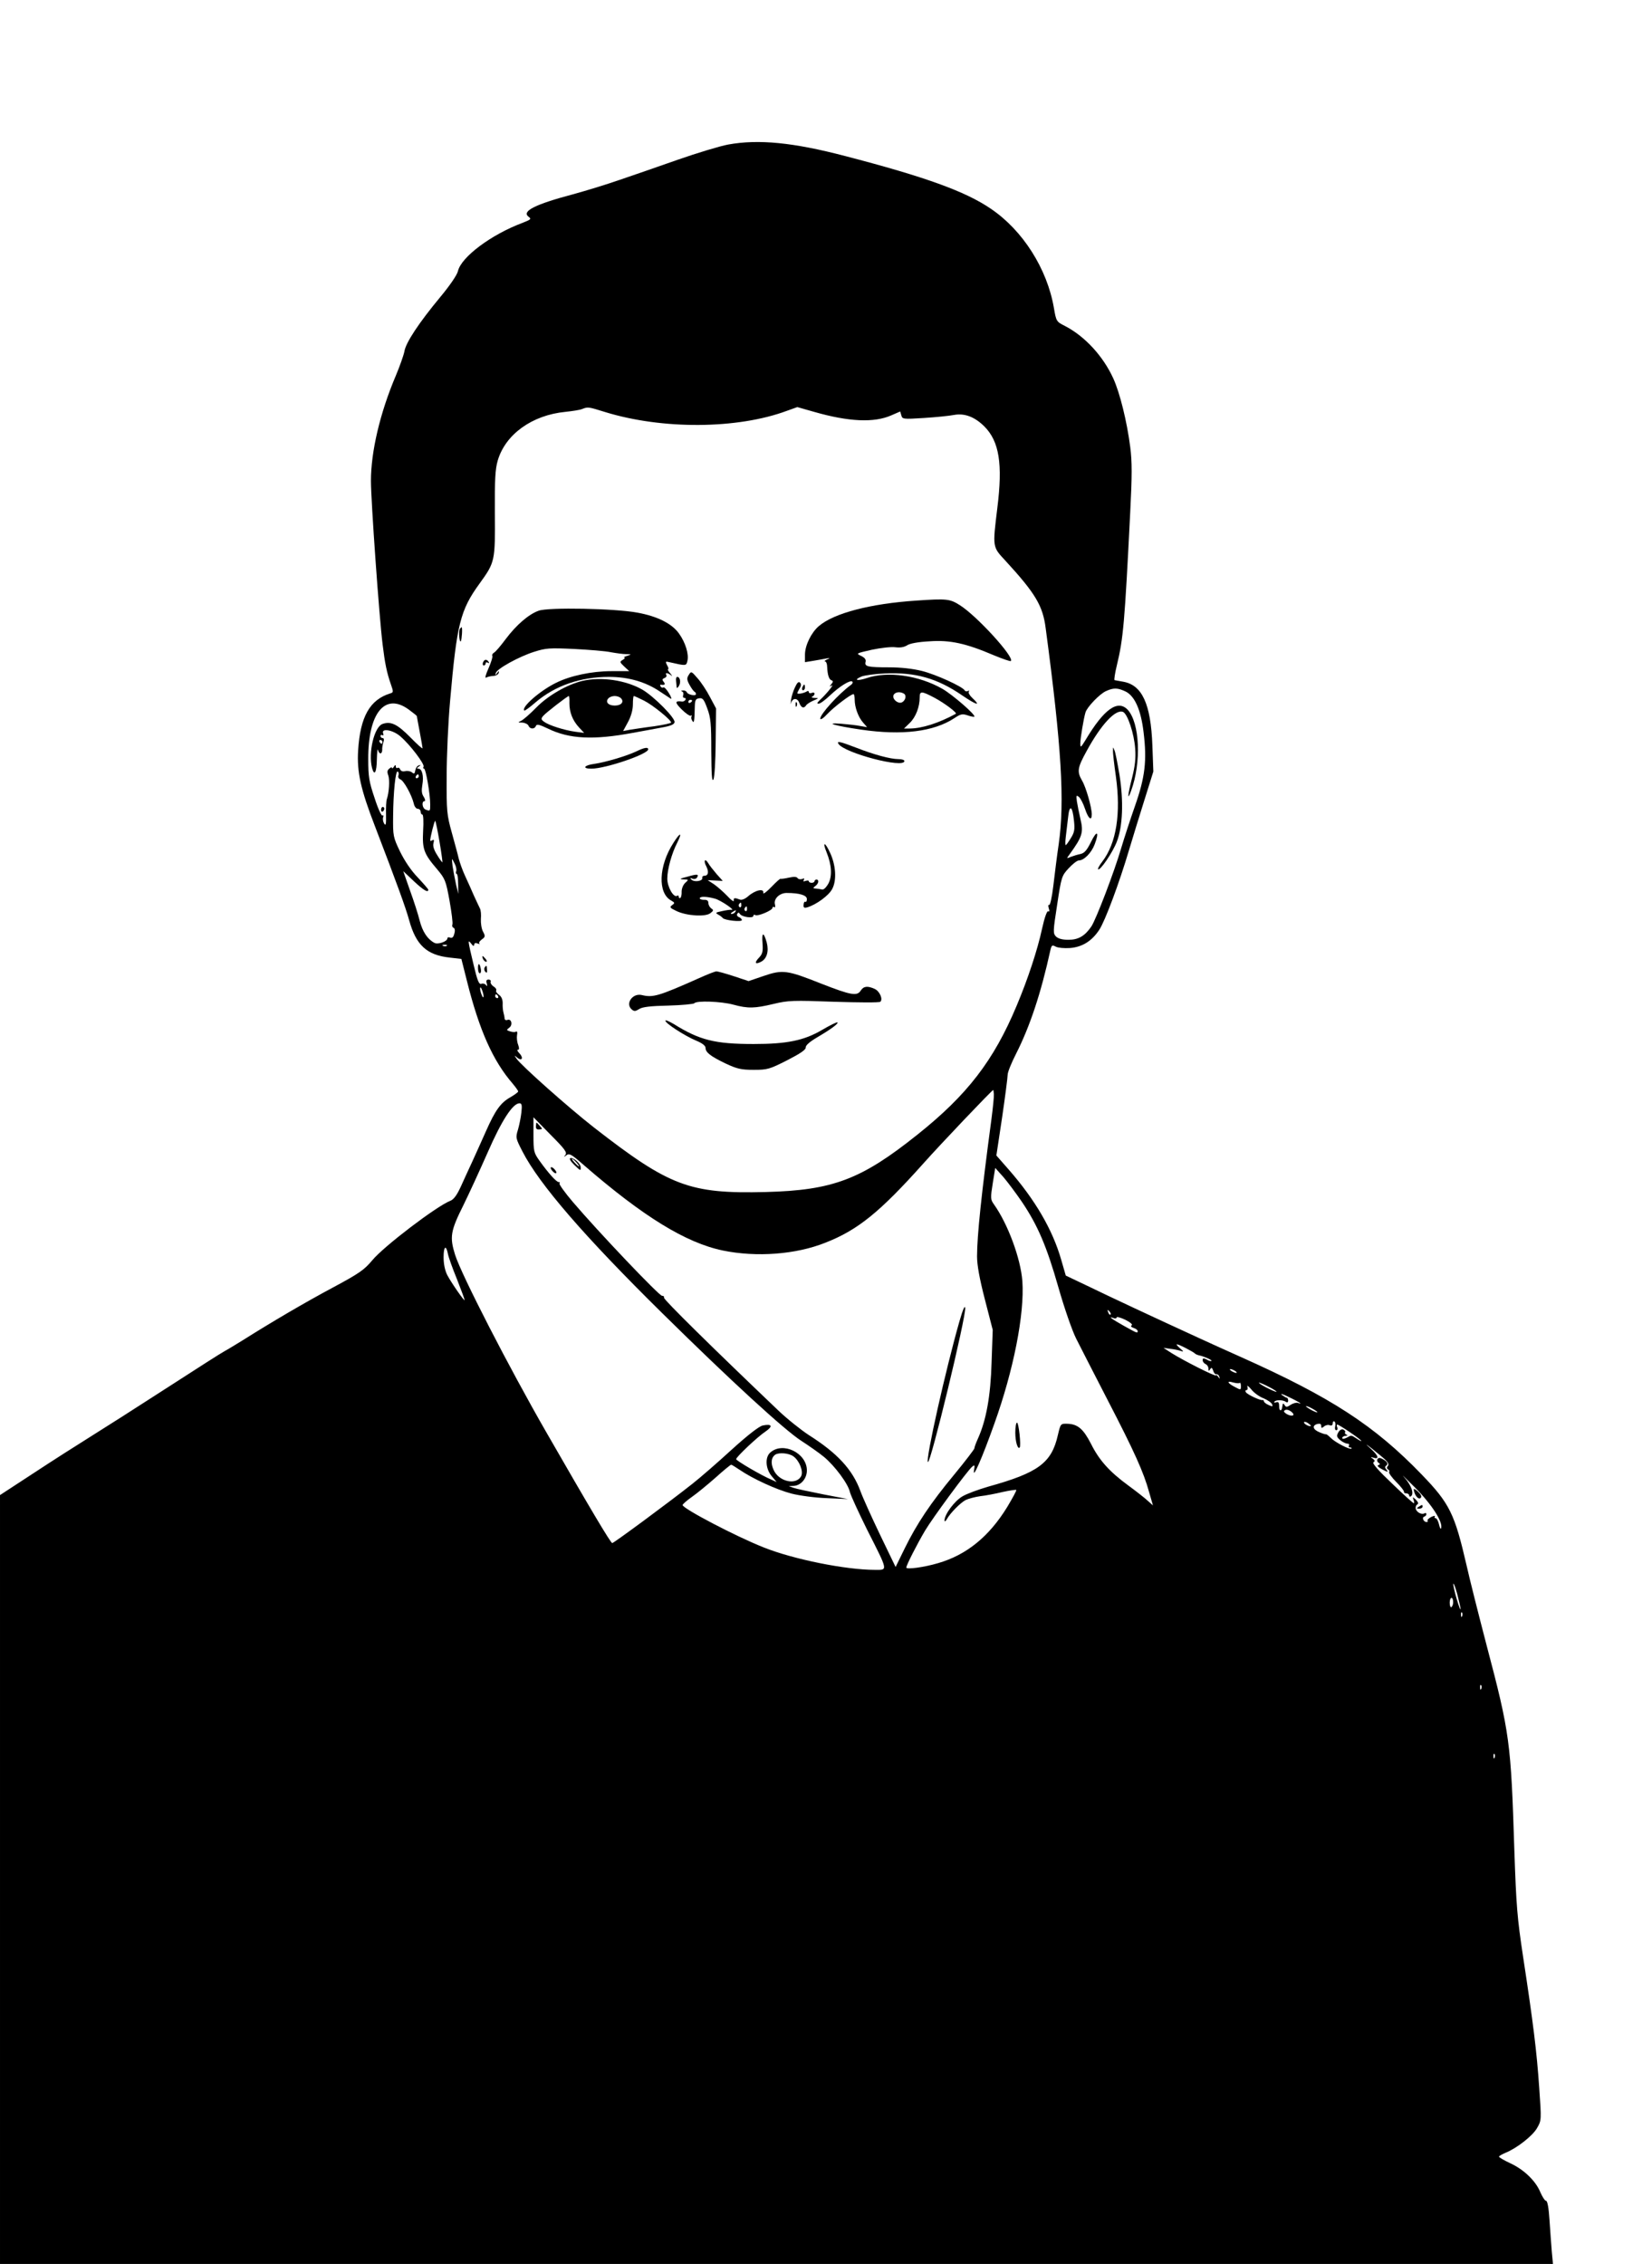 <?xml version="1.0" standalone="no"?>
<!DOCTYPE svg PUBLIC "-//W3C//DTD SVG 20010904//EN"
 "http://www.w3.org/TR/2001/REC-SVG-20010904/DTD/svg10.dtd">
<svg version="1.0" xmlns="http://www.w3.org/2000/svg"
 width="864pt" height="1184pt" viewBox="0 0 864 1184"
 preserveAspectRatio="xMidYMid meet">

<g transform="translate(0,1184) scale(0.1,-0.1)"
fill="#000000" stroke="none">
<path d="M3808 11084 c-43 -8 -162 -44 -265 -80 -103 -36 -240 -84 -303 -105
-63 -22 -173 -56 -243 -75 -199 -53 -271 -89 -232 -118 15 -11 12 -14 -31 -31
-164 -61 -322 -179 -339 -253 -4 -19 -42 -75 -92 -135 -112 -135 -181 -239
-188 -285 -4 -20 -24 -77 -45 -127 -82 -193 -130 -396 -130 -550 0 -103 43
-711 61 -855 12 -99 22 -148 43 -208 14 -40 14 -43 -2 -48 -108 -33 -158 -122
-169 -299 -7 -112 14 -205 88 -396 115 -300 161 -426 179 -492 36 -130 92
-182 212 -195 l61 -7 29 -115 c65 -259 136 -418 240 -538 15 -18 28 -36 28
-40 0 -4 -18 -17 -40 -30 -52 -29 -80 -69 -128 -177 -22 -49 -54 -121 -72
-160 -18 -38 -45 -98 -61 -133 -20 -43 -36 -65 -54 -72 -70 -27 -348 -238
-408 -311 -42 -50 -67 -68 -205 -142 -148 -79 -323 -182 -472 -276 -36 -22
-78 -48 -95 -57 -33 -19 -103 -64 -370 -236 -99 -64 -243 -156 -320 -204 -77
-48 -218 -138 -312 -200 l-173 -113 0 -2011 0 -2010 4061 0 4061 0 -6 63 c-3
34 -8 108 -12 165 -4 65 -11 102 -18 102 -6 0 -19 20 -30 45 -24 59 -86 119
-158 152 -32 15 -58 30 -58 34 0 4 15 12 33 20 60 24 143 89 166 130 23 40 23
41 11 212 -13 189 -31 335 -84 682 -31 205 -36 266 -46 560 -18 565 -23 608
-146 1074 -41 157 -88 343 -104 415 -62 269 -88 323 -235 475 -246 255 -473
403 -945 614 -80 36 -174 78 -210 95 -264 121 -473 219 -580 271 l-126 60 -24
83 c-45 157 -136 313 -275 472 l-64 73 30 199 c16 109 29 210 29 223 0 14 20
63 44 110 72 142 130 315 180 544 6 24 9 26 28 16 11 -6 44 -9 74 -7 64 5 114
36 153 95 31 47 105 246 156 418 18 60 54 178 80 260 l47 150 -5 135 c-8 220
-54 318 -154 335 -21 4 -41 7 -44 8 -3 1 2 36 12 77 34 140 41 222 70 800 10
194 10 266 0 343 -17 132 -54 283 -89 359 -53 116 -149 220 -252 273 -45 23
-46 24 -58 94 -35 205 -163 407 -331 520 -132 90 -342 166 -761 275 -271 71
-453 89 -612 60z m-643 -1399 c299 -92 692 -90 952 7 l53 19 88 -25 c181 -52
314 -58 404 -18 l46 20 6 -20 c5 -20 9 -21 118 -14 62 4 133 11 158 16 55 10
108 -10 159 -61 77 -78 96 -195 67 -426 -25 -206 -26 -202 42 -275 158 -172
196 -236 211 -354 83 -621 100 -906 68 -1129 -9 -60 -21 -158 -28 -217 -7 -60
-17 -104 -22 -101 -5 3 -6 -4 -2 -17 5 -14 3 -20 -3 -16 -6 4 -19 -32 -32 -91
-24 -111 -74 -263 -133 -403 -120 -287 -259 -467 -519 -674 -294 -235 -443
-291 -793 -300 -398 -10 -502 29 -898 337 -133 104 -382 325 -406 361 -11 16
-11 18 -1 9 29 -27 42 -7 14 21 -8 9 -11 16 -5 16 7 0 7 8 1 26 -6 14 -8 37
-6 50 3 14 1 22 -5 19 -5 -4 -19 -3 -31 1 -20 6 -20 8 -5 19 20 14 12 49 -9
41 -8 -3 -14 0 -15 7 0 7 -3 21 -6 32 -3 11 -5 33 -4 49 0 19 -7 35 -19 43
-11 8 -18 18 -15 23 3 5 -3 15 -14 21 -10 7 -17 18 -15 24 3 6 -2 12 -11 12
-11 0 -14 -6 -9 -21 3 -14 2 -17 -4 -8 -5 7 -16 10 -24 7 -13 -5 -21 14 -42
103 -30 126 -31 132 -11 106 9 -12 14 -14 15 -5 0 8 6 11 17 7 10 -4 14 -4 10
0 -4 4 2 13 13 21 18 13 19 17 6 41 -8 15 -12 44 -11 66 2 21 0 46 -5 55 -5 9
-18 39 -31 66 -12 28 -33 75 -47 105 -14 30 -28 71 -33 90 -4 19 -21 80 -36
135 -26 94 -28 111 -27 295 0 107 8 285 18 395 35 401 53 474 154 613 81 112
82 117 80 369 -1 175 2 229 15 274 40 137 179 238 354 255 37 4 77 10 88 15
30 12 33 11 120 -16z m2721 -1461 c48 -23 81 -95 95 -214 18 -148 8 -234 -45
-385 -25 -71 -57 -170 -72 -220 -37 -127 -132 -374 -156 -410 -34 -50 -68 -70
-120 -70 -32 0 -53 6 -65 17 -16 17 -16 25 6 167 22 146 24 151 60 190 21 23
45 41 53 41 27 0 66 39 83 84 26 68 12 77 -19 13 -21 -43 -34 -58 -54 -63 -15
-3 -38 -10 -51 -15 -24 -10 -24 -10 -7 13 67 93 74 114 56 188 -7 30 -15 71
-18 90 -4 31 -3 33 11 22 9 -8 23 -36 32 -63 17 -51 35 -65 35 -28 0 36 -30
142 -51 177 -27 47 -24 67 24 154 75 138 151 220 190 205 24 -9 59 -115 64
-192 4 -51 -1 -92 -16 -152 -24 -93 -26 -127 -5 -68 54 148 45 354 -18 423
-52 55 -124 4 -220 -157 -25 -41 -28 -43 -28 -20 0 26 17 129 27 163 8 28 75
98 108 112 40 18 60 17 101 -2z m-3748 -95 c23 -17 42 -32 42 -34 0 -2 7 -39
15 -82 8 -43 15 -82 15 -86 0 -5 -29 21 -64 57 -68 69 -102 85 -145 70 -44
-15 -76 -151 -55 -231 12 -44 24 -22 25 45 1 37 3 59 6 50 2 -10 8 -18 13 -18
5 0 9 8 9 18 -1 9 2 27 6 40 5 14 3 22 -4 22 -6 0 -11 5 -11 11 0 5 4 7 10 4
6 -3 7 1 4 9 -12 30 52 19 91 -16 50 -43 128 -146 120 -158 -3 -6 -2 -10 3
-10 9 0 32 -133 32 -187 0 -36 0 -36 -24 -27 -18 7 -22 44 -6 44 6 0 4 10 -4
23 -11 16 -12 33 -7 63 8 45 -1 84 -21 84 -9 0 -9 3 2 11 13 9 13 10 0 6 -8
-2 -16 -14 -18 -26 -3 -18 -6 -20 -18 -10 -8 6 -23 9 -35 6 -12 -3 -22 0 -26
9 -3 8 -9 11 -14 8 -5 -3 -9 1 -9 8 0 9 -3 9 -10 -2 -5 -8 -10 -11 -10 -6 0 5
-7 3 -14 -4 -11 -8 -12 -18 -5 -36 8 -24 4 -89 -8 -124 -3 -8 -5 -44 -4 -80 1
-51 -1 -61 -10 -47 -6 10 -8 25 -5 33 3 8 2 12 -4 9 -5 -3 -24 38 -41 92 -29
85 -33 112 -33 203 -1 242 88 350 212 259z m-138 -169 c0 -5 -2 -10 -4 -10 -3
0 -8 5 -11 10 -3 6 -1 10 4 10 6 0 11 -4 11 -10z m84 -175 c-4 -8 1 -18 10
-21 18 -7 59 -81 70 -126 3 -16 13 -28 21 -28 8 0 15 -7 15 -15 0 -8 4 -15 9
-15 5 0 7 -37 4 -84 -5 -97 3 -120 74 -203 41 -49 45 -59 64 -163 11 -62 18
-118 15 -125 -3 -8 0 -15 6 -17 7 -3 9 -15 4 -31 -4 -18 -11 -24 -21 -21 -8 4
-15 2 -15 -3 0 -17 -50 -34 -68 -24 -36 19 -62 58 -77 116 -8 33 -31 104 -51
159 l-35 100 55 -52 c50 -47 76 -63 76 -45 0 3 -25 32 -55 64 -35 36 -69 87
-93 136 -36 75 -37 82 -36 183 1 129 13 242 24 235 5 -3 7 -12 4 -20z m106 -5
c0 -5 -5 -10 -11 -10 -5 0 -7 5 -4 10 3 6 8 10 11 10 2 0 4 -4 4 -10z m3427
-233 c5 -46 2 -61 -17 -91 -12 -20 -24 -36 -26 -36 -3 0 -3 19 0 43 3 23 8 68
12 101 7 71 23 63 31 -17z m-3318 -111 c10 -58 16 -106 15 -106 -2 0 -15 17
-28 39 -16 25 -23 46 -19 61 4 16 3 21 -5 16 -7 -4 -12 -5 -12 -2 0 18 23 107
26 103 3 -2 13 -52 23 -111z m87 -152 c-3 -8 -2 -14 2 -14 5 0 8 -24 8 -52 l1
-53 -12 50 c-6 28 -14 70 -18 95 -5 45 -5 45 9 17 9 -16 13 -35 10 -43z m-49
-390 c-3 -3 -12 -4 -19 -1 -8 3 -5 6 6 6 11 1 17 -2 13 -5z m192 -264 c0 -9
-4 -8 -9 5 -5 11 -9 27 -9 35 0 9 4 8 9 -5 5 -11 9 -27 9 -35z m76 0 c3 -5 1
-10 -4 -10 -6 0 -11 5 -11 10 0 6 2 10 4 10 3 0 8 -4 11 -10z m2593 -512 c1
-13 -5 -72 -13 -133 -52 -388 -75 -607 -75 -716 0 -45 13 -117 41 -225 l41
-159 -6 -170 c-5 -176 -28 -303 -72 -400 -10 -22 -18 -44 -18 -50 -1 -5 -47
-66 -104 -135 -126 -152 -197 -259 -260 -387 l-48 -98 -82 170 c-45 94 -91
196 -102 227 -41 112 -120 198 -270 293 -41 27 -113 84 -160 129 -349 333
-599 579 -597 589 1 7 -3 11 -10 10 -13 -3 -336 337 -467 491 -42 49 -73 93
-70 97 3 5 2 8 -3 7 -10 -3 -54 45 -101 111 -30 42 -32 49 -32 136 l0 92 89
-91 c75 -75 88 -93 78 -106 -10 -13 -10 -13 5 -2 15 12 26 6 90 -50 311 -270
535 -408 729 -448 175 -36 381 -21 536 41 169 66 285 160 512 414 88 99 360
385 366 385 0 0 2 -10 3 -22z m-2471 -95 c-3 -27 -11 -67 -18 -91 -13 -42 -12
-45 24 -115 88 -171 323 -443 733 -847 354 -349 638 -610 726 -666 40 -26 93
-63 117 -83 56 -46 127 -141 136 -184 4 -17 45 -106 90 -197 112 -221 109
-210 41 -210 -152 0 -426 55 -581 117 -147 58 -425 204 -425 222 0 4 21 23 48
42 26 18 82 64 124 101 42 38 79 68 82 68 3 0 22 -12 43 -26 70 -48 195 -105
272 -125 42 -11 125 -22 186 -24 l110 -5 -130 25 c-71 14 -141 29 -155 34
l-25 9 24 1 c39 1 71 38 71 81 0 91 -126 153 -192 93 -28 -25 -24 -85 8 -123
l26 -31 -28 13 c-49 20 -184 99 -184 107 0 11 112 117 153 144 41 28 35 42
-14 32 -20 -5 -77 -49 -163 -127 -72 -66 -165 -147 -206 -179 -120 -95 -410
-309 -418 -309 -8 0 -114 178 -345 580 -195 339 -443 821 -477 928 -29 93 -24
124 44 260 29 59 86 183 127 276 73 167 131 256 166 256 12 0 14 -10 10 -47z
m2618 -469 c82 -122 129 -231 190 -445 31 -109 72 -227 93 -269 21 -41 94
-185 164 -320 141 -272 190 -381 218 -484 l20 -69 -28 25 c-15 14 -61 50 -102
80 -98 72 -151 131 -194 217 -40 78 -69 103 -123 105 -36 1 -36 1 -50 -58 -33
-147 -102 -198 -365 -271 -51 -15 -112 -37 -135 -51 -41 -24 -93 -94 -93 -125
0 -9 5 -6 12 6 17 31 70 85 98 100 14 7 48 16 75 20 28 3 81 13 118 22 37 8
70 13 72 11 3 -2 -19 -42 -47 -89 -95 -155 -213 -251 -362 -294 -74 -22 -166
-34 -166 -23 0 12 56 122 98 193 40 67 221 313 246 334 14 12 15 10 10 -20 -8
-49 44 69 106 244 101 281 159 575 147 747 -9 118 -75 298 -149 402 -18 25
-18 33 -6 109 l13 81 43 -48 c23 -27 67 -86 97 -130z m-3002 -273 c3 -16 24
-75 47 -131 22 -56 40 -105 40 -109 0 -10 -70 91 -91 131 -12 24 -19 58 -19
93 0 58 13 67 23 16z m3465 -316 c-3 -3 -9 2 -12 12 -6 14 -5 15 5 6 7 -7 10
-15 7 -18z m111 -56 c-7 -4 -4 -9 10 -14 11 -3 21 -11 21 -16 0 -13 -2 -12
-72 27 -66 37 -85 52 -55 41 9 -4 17 -2 17 3 0 5 20 0 45 -12 26 -13 40 -25
34 -29z m284 -120 c23 -12 44 -24 47 -28 3 -3 12 -7 20 -9 26 -5 71 -25 66
-29 -2 -3 -14 0 -25 7 -17 8 -21 8 -21 -4 0 -7 7 -16 15 -20 8 -3 15 -13 15
-23 0 -14 2 -15 9 -4 7 11 10 9 16 -7 3 -12 11 -21 17 -19 6 1 13 -5 15 -13 4
-13 3 -13 -6 0 -6 8 -11 11 -11 7 0 -9 -170 77 -235 118 l-40 26 35 -5 c19 -2
44 -7 55 -11 17 -6 17 -4 -4 14 -30 27 -21 27 32 0z m257 -119 c8 -5 11 -10 5
-10 -5 0 -17 5 -25 10 -8 5 -10 10 -5 10 6 0 17 -5 25 -10z m24 -62 c3 3 6 -5
6 -17 0 -21 -1 -21 -29 -6 -42 21 -48 36 -12 25 16 -4 32 -6 35 -2z m156 -23
c25 -13 41 -24 35 -24 -5 0 -30 11 -55 24 -25 13 -40 24 -35 24 6 0 30 -11 55
-24z m-31 -58 c21 -9 41 -23 44 -31 5 -13 2 -13 -18 -4 -14 6 -25 15 -25 20 0
4 -3 7 -7 6 -12 -3 -80 29 -87 41 -4 6 -3 11 3 11 6 0 8 8 5 18 -4 9 6 3 20
-14 14 -18 43 -39 65 -47z m191 -25 c3 -3 -2 -3 -11 1 -9 3 -27 -2 -39 -10
-19 -13 -24 -13 -31 -2 -8 13 -10 12 -13 -10 -3 -24 -16 -21 -16 3 0 21 -4 27
-16 22 -8 -3 -12 -2 -9 3 6 11 46 11 61 -1 6 -4 11 -2 11 7 0 8 -3 15 -7 15
-3 0 -15 7 -26 15 -10 9 6 4 36 -11 30 -14 57 -29 60 -32z m90 -48 c0 -2 -13
2 -30 11 -16 9 -30 18 -30 21 0 2 14 -2 30 -11 17 -9 30 -18 30 -21z m-134 1
c19 -16 5 -25 -21 -13 -13 6 -22 15 -19 19 6 10 24 8 40 -6z m100 -72 c-6 -6
-36 9 -36 18 0 5 9 4 20 -3 10 -7 18 -14 16 -15z m127 -3 c-3 -11 0 -20 6 -20
5 0 8 7 5 15 -4 8 -3 15 0 15 9 0 126 -79 126 -86 0 -2 -11 3 -24 12 -31 20
-27 19 -53 5 -15 -7 -23 -8 -23 -1 0 5 8 10 18 11 10 0 12 3 4 6 -6 2 -10 8
-7 13 3 4 -2 10 -10 14 -9 3 -19 -3 -26 -16 -10 -18 -8 -24 11 -40 12 -10 29
-18 37 -18 8 0 11 -4 8 -10 -3 -5 -1 -10 6 -10 7 0 10 -3 7 -6 -8 -7 -84 32
-108 56 -11 11 -22 20 -25 19 -3 -1 -19 4 -35 11 -34 14 -39 35 -10 43 14 3
20 0 20 -10 0 -13 3 -13 15 -3 8 7 22 10 30 6 9 -3 15 0 15 10 0 8 4 13 9 10
5 -3 7 -15 4 -26z m234 -150 c40 -32 50 -46 42 -56 -7 -8 -7 -14 1 -19 6 -3 8
-10 5 -14 -2 -5 14 -28 38 -52 23 -23 41 -46 40 -51 -2 -4 4 -8 12 -8 8 0 15
-5 15 -11 0 -5 4 -8 8 -5 20 12 4 58 -33 99 -22 24 2 1 53 -50 90 -90 150
-183 139 -216 -2 -6 -7 3 -11 21 -4 17 -12 32 -17 32 -6 0 -8 4 -5 9 4 5 -5 4
-18 -2 -13 -7 -22 -15 -20 -19 3 -5 1 -8 -5 -8 -15 0 -26 23 -13 28 7 2 12 8
12 13 0 6 -4 8 -9 5 -14 -9 -39 3 -46 21 -3 9 0 20 6 24 9 5 7 12 -6 26 -16
15 -18 15 -13 1 4 -9 5 -18 3 -20 -2 -2 -53 44 -113 102 -72 68 -106 107 -99
112 9 6 8 11 -3 19 -13 9 -13 10 2 6 32 -11 29 8 -9 43 -47 42 -27 29 44 -30z
m-3068 -6 c32 -23 54 -79 41 -104 -27 -50 -119 -28 -145 35 -15 34 -11 63 9
77 19 13 71 9 95 -8z m3490 -799 c-1 -19 -39 110 -38 130 0 11 9 -11 20 -50
10 -38 18 -74 18 -80z m-39 35 c0 -10 -4 -21 -9 -25 -5 -3 -9 8 -9 24 1 32 18
33 18 1z m47 -72 c-3 -8 -6 -5 -6 6 -1 11 2 17 5 13 3 -3 4 -12 1 -19z m100
-380 c-3 -8 -6 -5 -6 6 -1 11 2 17 5 13 3 -3 4 -12 1 -19z m70 -360 c-3 -8 -6
-5 -6 6 -1 11 2 17 5 13 3 -3 4 -12 1 -19z"/>
<path d="M4792 8699 c-239 -16 -429 -65 -509 -133 -40 -34 -73 -101 -73 -150
l0 -39 43 7 c23 4 53 9 67 12 22 4 23 3 5 -5 -11 -5 -15 -10 -10 -10 6 -1 11
-13 11 -28 2 -44 10 -67 23 -71 9 -3 9 -8 -1 -20 -11 -13 -11 -15 2 -7 15 8
-29 -46 -63 -77 -14 -14 -16 -18 -5 -18 8 0 35 20 61 45 50 47 105 81 115 70
4 -4 0 -12 -9 -18 -65 -48 -159 -152 -159 -175 0 -9 16 1 38 25 34 36 122 103
136 103 3 0 6 -13 6 -29 0 -40 19 -92 44 -120 l21 -24 -35 6 c-19 4 -64 9
-100 12 -95 7 -33 -11 105 -31 212 -31 378 -11 486 60 33 22 42 24 69 15 17
-6 33 -9 36 -7 8 9 -114 115 -168 146 -123 70 -285 93 -394 56 -51 -17 -73
-11 -28 8 16 6 71 14 123 16 158 7 272 -25 402 -114 78 -53 102 -59 54 -14
-13 12 -22 27 -18 33 3 6 1 7 -5 3 -6 -3 -14 -2 -17 4 -13 20 -148 82 -223
101 -49 12 -109 19 -173 19 -111 0 -129 4 -122 29 3 12 -5 22 -24 31 -27 13
-26 13 57 32 47 10 102 16 123 13 24 -3 45 0 61 10 14 10 59 18 117 21 108 8
192 -11 337 -73 46 -19 86 -33 89 -30 19 20 -178 236 -267 292 -52 33 -68 35
-228 24z m-64 -487 c15 -10 7 -38 -13 -46 -20 -7 -49 18 -42 38 7 17 34 21 55
8z m161 -22 c52 -28 118 -78 110 -83 -90 -49 -178 -77 -242 -77 l-29 0 31 30
c31 31 51 83 51 133 0 34 9 34 79 -3z"/>
<path d="M2817 8646 c-53 -19 -117 -75 -172 -148 -26 -35 -53 -67 -61 -71 -8
-5 -12 -12 -9 -17 3 -4 -6 -33 -20 -65 -14 -31 -20 -53 -13 -49 6 4 23 8 37 9
13 0 26 7 29 15 3 13 2 13 -8 0 -10 -13 -11 -13 -7 0 5 22 121 86 200 111 63
20 81 21 210 15 78 -4 165 -11 192 -17 28 -5 64 -10 80 -10 29 -1 29 -1 5 -9
-14 -4 -20 -9 -15 -9 6 -1 2 -6 -8 -12 -17 -10 -16 -12 8 -35 l26 -24 -94 0
c-102 0 -215 -24 -289 -61 -85 -42 -183 -128 -166 -145 3 -2 29 17 59 43 102
87 235 133 384 133 102 0 192 -26 267 -77 24 -16 49 -32 56 -37 6 -4 3 9 -9
28 -12 20 -25 34 -29 31 -5 -3 -12 -1 -15 5 -4 6 -3 10 2 9 19 -3 25 2 14 15
-9 11 -8 15 4 20 9 3 13 10 10 16 -9 14 8 12 25 -2 8 -7 6 -3 -4 10 -11 12
-16 22 -12 22 4 0 2 10 -5 21 -10 20 -9 21 12 16 87 -20 88 -20 94 6 9 35 -10
97 -44 144 -37 52 -113 90 -217 109 -116 22 -468 29 -517 10z"/>
<path d="M2405 8551 c-7 -12 -3 -72 5 -65 5 6 10 74 4 74 -1 0 -5 -4 -9 -9z"/>
<path d="M2526 8375 c-3 -8 -1 -15 4 -15 6 0 10 5 10 11 0 5 5 7 12 3 7 -4 8
-3 4 4 -10 16 -23 15 -30 -3z"/>
<path d="M3602 8310 c-11 -17 -10 -26 5 -53 10 -18 21 -33 26 -35 4 -2 7 -8 7
-12 0 -12 -44 -3 -48 10 -2 5 -11 10 -20 9 -10 0 -12 -3 -5 -5 7 -3 9 -12 6
-20 -3 -8 0 -14 7 -14 6 0 8 -5 5 -10 -4 -6 -12 -10 -18 -9 -38 5 -39 -4 -2
-41 21 -21 43 -36 48 -33 6 3 7 2 4 -3 -3 -6 -2 -16 4 -24 9 -15 11 -5 13 80
1 28 5 36 23 38 18 3 25 -6 42 -53 18 -48 21 -78 21 -223 1 -123 3 -162 11
-149 6 11 11 92 12 195 l2 177 -32 60 c-17 33 -46 77 -65 98 -32 37 -33 38
-46 17z m18 -134 c0 -3 -4 -8 -10 -11 -5 -3 -10 -1 -10 4 0 6 5 11 10 11 6 0
10 -2 10 -4z"/>
<path d="M3536 8278 c1 -13 3 -27 3 -33 1 -5 6 -2 12 8 11 19 6 47 -9 47 -5 0
-8 -10 -6 -22z"/>
<path d="M3046 8279 c-80 -19 -179 -76 -241 -139 -33 -34 -69 -65 -80 -70 -18
-8 -17 -9 6 -9 15 -1 29 -8 33 -16 7 -19 32 -20 39 -1 4 10 18 7 64 -15 111
-54 237 -60 441 -22 48 9 116 21 152 28 47 8 66 16 68 28 4 22 -107 134 -168
170 -87 50 -215 69 -314 46z m-68 -116 c0 -49 17 -91 50 -127 l27 -29 -45 6
c-59 8 -140 34 -164 52 -17 12 -17 17 -5 31 13 16 127 104 134 104 2 0 4 -17
3 -37z m269 26 c19 -19 3 -39 -32 -39 -35 0 -51 20 -32 39 6 6 20 11 32 11 12
0 26 -5 32 -11z m121 -13 c46 -23 142 -101 142 -115 0 -3 -39 -12 -87 -19 -49
-6 -105 -15 -126 -18 l-38 -7 26 48 c16 30 25 64 25 91 0 24 2 44 5 44 3 0 27
-11 53 -24z"/>
<path d="M4158 8246 c-9 -19 -19 -49 -21 -67 -2 -19 -2 -27 0 -17 7 28 33 30
43 3 10 -27 24 -32 36 -14 3 6 20 17 38 25 30 13 30 13 6 14 -14 1 -19 4 -12
7 6 2 12 9 12 15 0 6 -7 8 -15 4 -8 -3 -15 -1 -15 5 0 6 -6 7 -12 2 -16 -9
-48 -15 -48 -8 0 3 6 14 12 25 9 13 9 23 2 30 -7 7 -15 0 -26 -24z"/>
<path d="M4196 8245 c-3 -8 -1 -15 4 -15 6 0 10 7 10 15 0 8 -2 15 -4 15 -2 0
-6 -7 -10 -15z"/>
<path d="M4161 8154 c0 -11 3 -14 6 -6 3 7 2 16 -1 19 -3 4 -6 -2 -5 -13z"/>
<path d="M4385 7950 c30 -48 345 -131 345 -90 0 6 -14 10 -31 10 -42 0 -127
23 -222 60 -83 32 -102 36 -92 20z"/>
<path d="M3325 7909 c-52 -24 -157 -55 -217 -64 -54 -7 -65 -25 -15 -25 74 0
297 76 297 101 0 13 -20 10 -65 -12z"/>
<path d="M3522 7432 c-78 -121 -83 -264 -11 -302 19 -11 19 -13 4 -24 -14 -10
-12 -14 22 -30 53 -26 152 -32 178 -12 17 13 18 17 5 25 -8 6 -15 18 -15 28 0
12 -7 18 -22 17 -13 0 -23 3 -23 8 0 11 37 10 80 -2 31 -9 110 -63 85 -58 -5
1 -27 -2 -49 -7 -34 -7 -36 -9 -20 -18 11 -6 21 -14 24 -18 8 -12 100 -22 100
-11 0 5 -7 13 -16 16 -8 3 -12 11 -8 17 5 8 8 8 14 -1 10 -16 70 -24 70 -10 0
6 5 8 11 4 13 -7 89 25 89 38 0 5 4 7 9 4 5 -4 7 3 4 14 -8 29 24 60 61 60 68
0 106 -12 106 -32 0 -11 -4 -17 -8 -14 -4 2 -9 -4 -9 -15 -2 -16 3 -19 20 -14
46 14 111 61 129 95 25 45 20 127 -12 193 -26 56 -40 56 -17 0 27 -67 30 -124
10 -163 -11 -20 -25 -34 -33 -32 -8 2 -23 4 -33 5 -16 1 -16 3 -3 13 18 13 21
34 6 34 -5 0 -10 -4 -10 -8 0 -5 -7 -9 -15 -9 -8 0 -15 4 -15 8 0 5 -7 5 -17
2 -11 -4 -14 -3 -9 5 5 8 2 10 -9 5 -10 -3 -20 -1 -24 5 -4 7 -19 8 -46 2 -22
-5 -41 -7 -43 -6 -2 2 -23 -17 -48 -43 -24 -25 -43 -39 -42 -31 5 26 -43 15
-80 -18 -15 -13 -32 -20 -41 -17 -29 11 -36 10 -33 -5 1 -8 -14 2 -34 24 -20
21 -51 48 -69 61 l-34 22 39 -2 40 -2 -33 37 c-17 20 -37 45 -43 56 -17 28
-26 13 -10 -17 14 -28 11 -49 -10 -49 -8 0 -13 -6 -11 -12 3 -16 -42 -23 -57
-8 -8 8 -7 10 5 5 10 -4 20 -1 24 5 12 19 2 20 -50 5 -40 -10 -44 -13 -21 -14
28 -1 29 -1 10 -18 -11 -10 -19 -30 -19 -46 1 -16 -3 -31 -7 -33 -4 -3 -8 0
-8 6 0 6 -4 9 -9 5 -18 -11 -51 46 -51 90 0 48 23 132 52 188 28 56 16 56 -20
-1z m355 -327 c0 -8 -4 -12 -9 -9 -5 3 -6 10 -3 15 9 13 12 11 12 -6z m30 -20
c0 -8 -4 -12 -9 -9 -5 3 -6 10 -3 15 9 13 12 11 12 -6z m-62 -15 c-3 -5 -12
-10 -18 -10 -7 0 -6 4 3 10 19 12 23 12 15 0z"/>
<path d="M3988 6907 c3 -43 0 -56 -18 -75 -26 -27 -21 -38 10 -22 31 16 42 55
30 101 -16 57 -27 55 -22 -4z"/>
<path d="M2526 6825 c4 -8 11 -15 16 -15 6 0 5 6 -2 15 -7 8 -14 15 -16 15 -2
0 -1 -7 2 -15z"/>
<path d="M2500 6777 c0 -15 4 -27 9 -27 6 0 8 10 6 21 -6 33 -15 36 -15 6z"/>
<path d="M2534 6779 c-3 -6 -1 -16 4 -21 8 -8 11 -5 9 11 -1 24 -3 25 -13 10z"/>
<path d="M3655 6724 c-211 -94 -240 -102 -298 -88 -49 12 -89 -46 -52 -76 12
-10 19 -9 38 3 17 11 59 16 152 18 72 2 133 8 136 12 11 15 141 10 204 -7 77
-21 112 -20 212 4 76 18 101 19 315 11 128 -4 237 -5 242 0 15 13 -3 55 -29
67 -37 17 -58 15 -73 -8 -19 -31 -51 -25 -205 35 -181 72 -203 75 -303 41
l-79 -27 -78 26 c-43 14 -83 25 -90 25 -7 0 -48 -16 -92 -36z"/>
<path d="M3480 6502 c0 -14 101 -79 160 -104 32 -13 50 -27 50 -38 0 -24 26
-44 105 -82 60 -28 81 -33 147 -33 72 0 82 3 175 50 68 35 98 55 97 67 -1 11
21 30 60 53 73 43 112 72 106 78 -3 3 -39 -15 -80 -39 -95 -56 -185 -74 -358
-74 -203 0 -283 20 -419 105 -24 14 -43 22 -43 17z"/>
<path d="M5821 7915 c-1 -12 6 -72 15 -135 27 -194 3 -349 -71 -446 -15 -19
-25 -38 -22 -40 10 -10 77 89 98 144 31 80 36 211 14 349 -10 59 -21 117 -26
128 -8 20 -8 20 -8 0z"/>
<path d="M1993 7605 c0 -8 4 -12 9 -9 4 3 8 9 8 15 0 5 -4 9 -8 9 -5 0 -9 -7
-9 -15z"/>
<path d="M2803 5951 c-1 -14 4 -19 17 -18 18 1 18 3 3 19 -20 22 -18 22 -20
-1z"/>
<path d="M2983 5783 c-7 -2 1 -16 19 -34 36 -34 35 -33 35 -14 0 19 -39 54
-54 48z m32 -23 c10 -11 16 -20 13 -20 -3 0 -13 9 -23 20 -10 11 -16 20 -13
20 3 0 13 -9 23 -20z"/>
<path d="M2880 5732 c0 -5 7 -15 15 -22 8 -7 15 -8 15 -2 0 5 -7 15 -15 22 -8
7 -15 8 -15 2z"/>
<path d="M5018 4930 c-72 -252 -178 -724 -165 -736 13 -13 200 760 195 806 -2
16 -13 -11 -30 -70z"/>
<path d="M5310 4348 c0 -48 13 -90 23 -78 8 9 -5 130 -14 130 -5 0 -9 -24 -9
-52z"/>
<path d="M7204 4209 c-3 -6 -1 -15 6 -19 9 -6 9 -9 -1 -12 -9 -3 0 -12 21 -23
28 -15 33 -15 22 -2 -9 10 -10 17 -2 22 13 8 5 22 -20 35 -13 7 -21 7 -26 -1z"/>
<path d="M7394 4049 c4 -30 25 -54 36 -43 7 7 3 17 -14 33 -14 14 -24 17 -22
10z"/>
<path d="M7420 3960 c-13 -8 -12 -10 3 -10 9 0 17 5 17 10 0 12 -1 12 -20 0z"/>
</g>
</svg>
